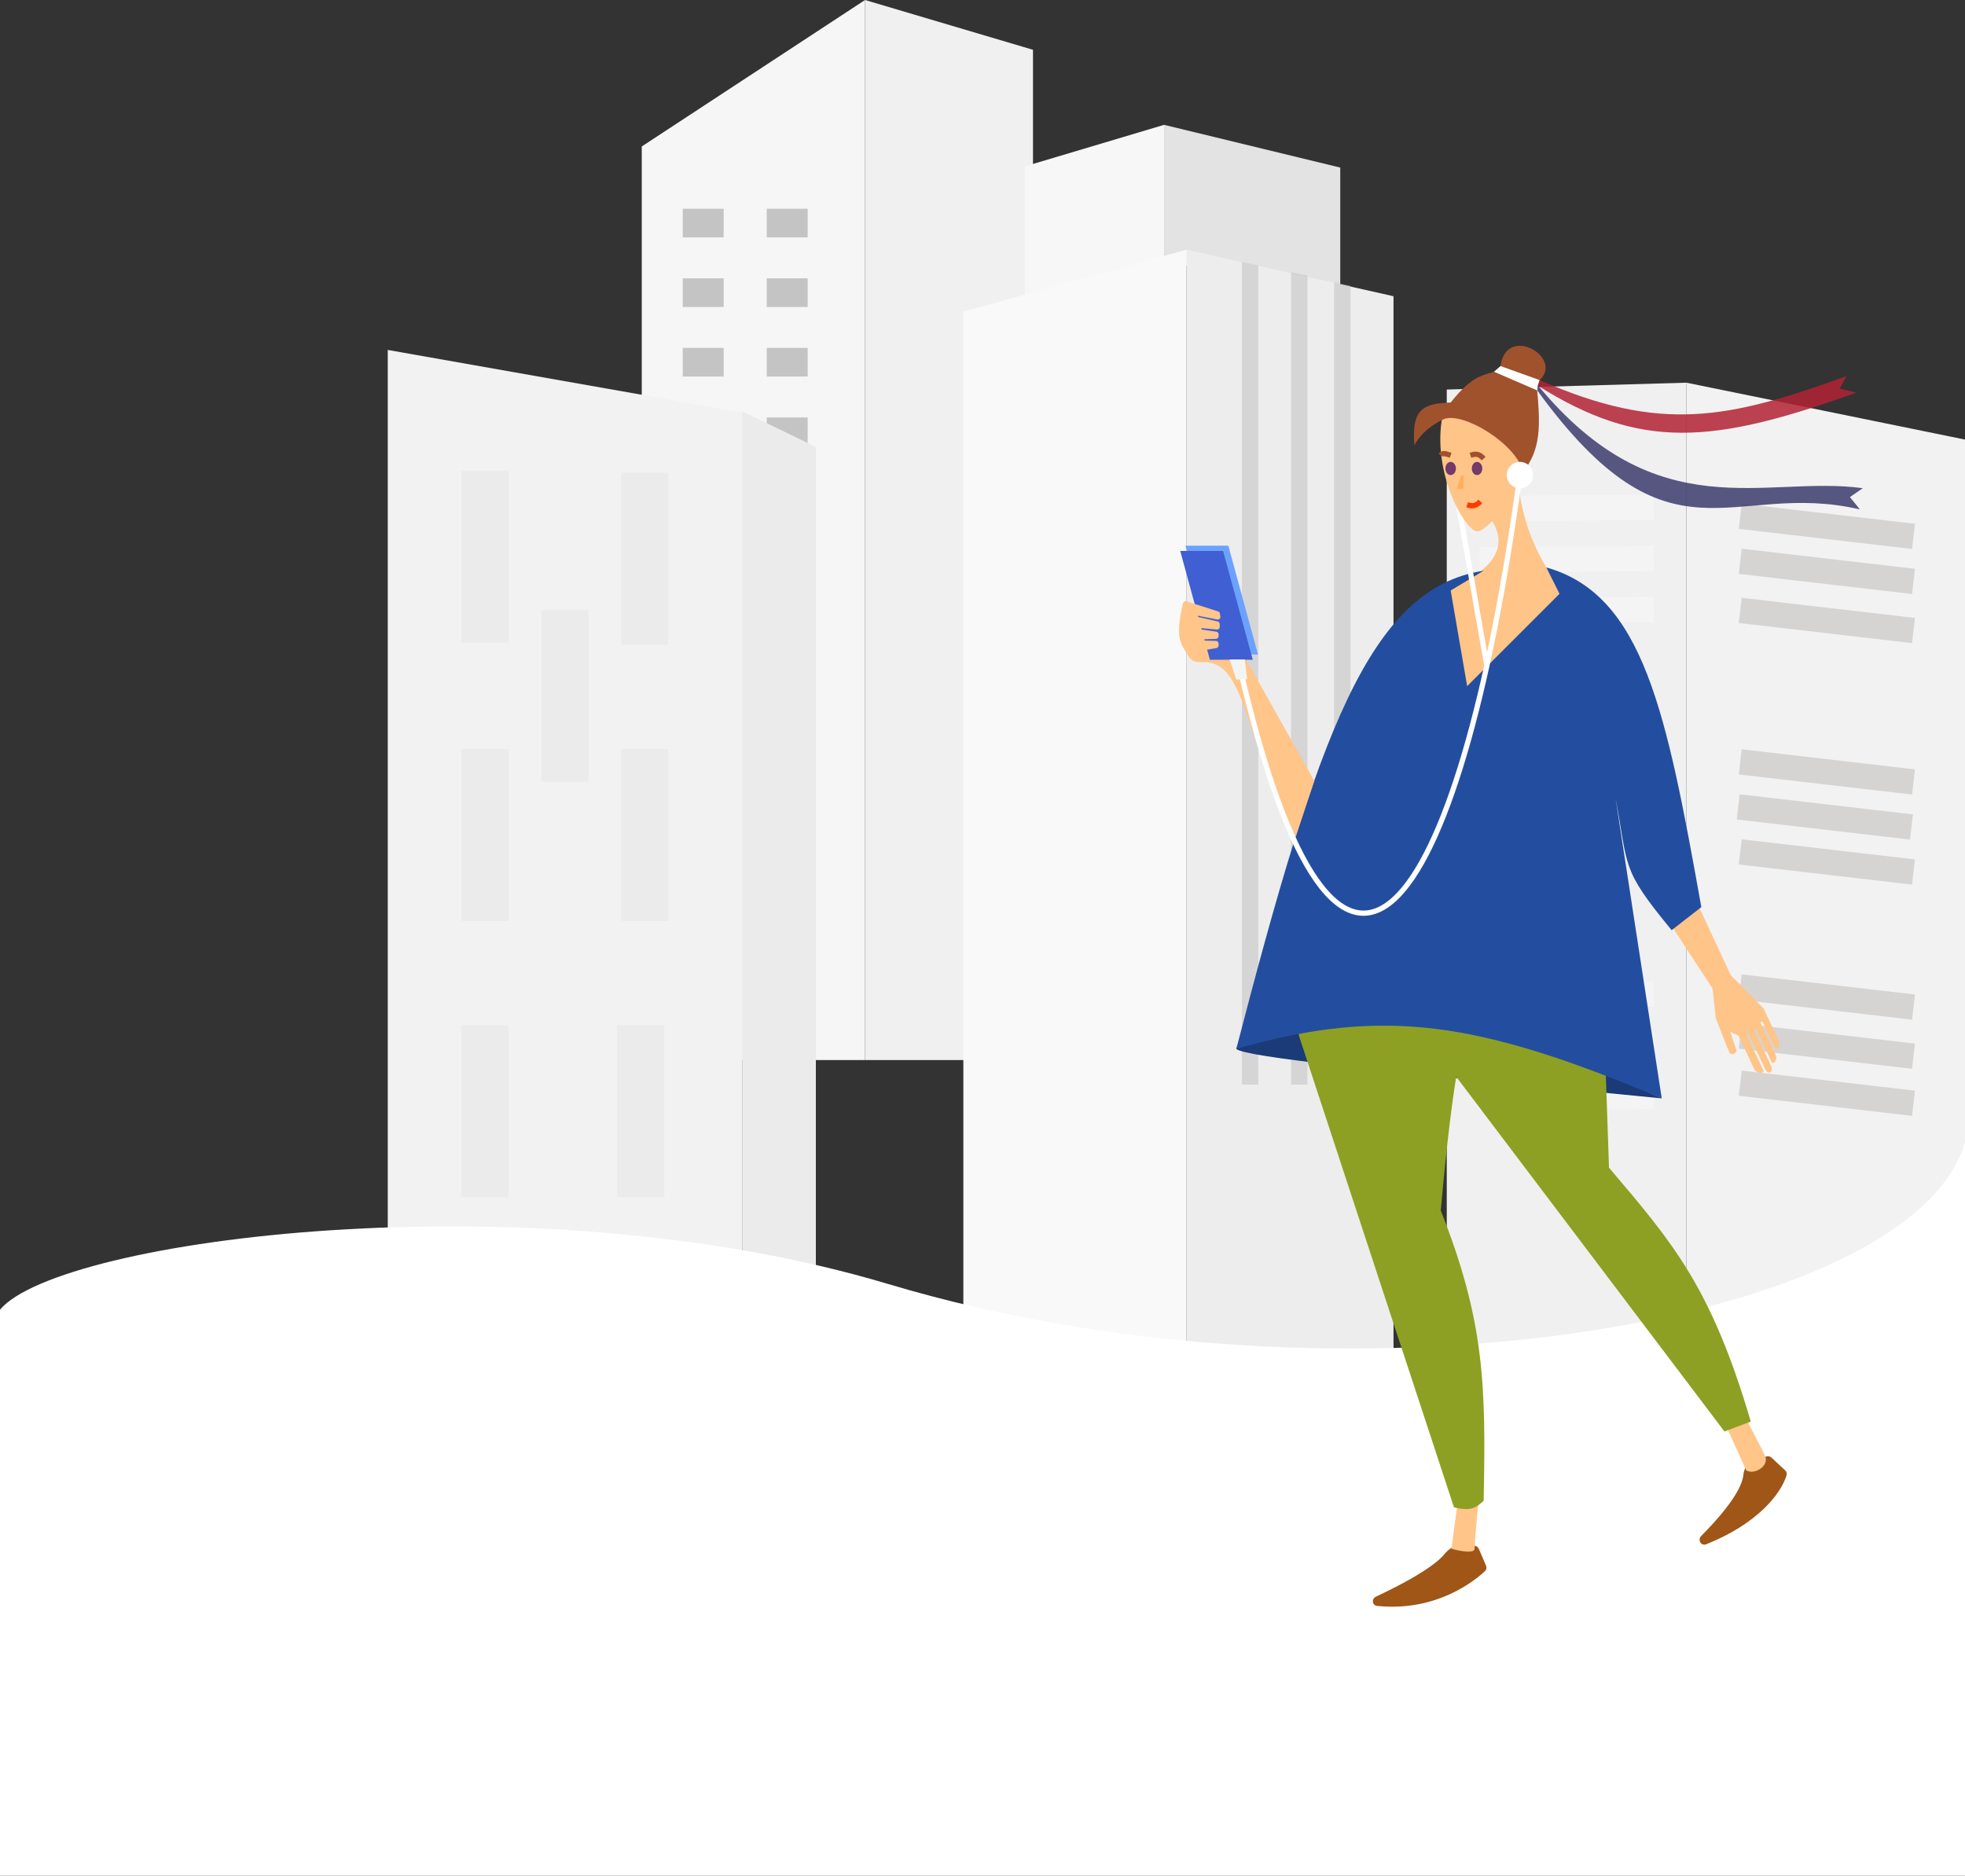 <?xml version="1.0" encoding="UTF-8"?>
<svg width="375px" height="358px" viewBox="0 0 375 358" version="1.1" xmlns="http://www.w3.org/2000/svg" xmlns:xlink="http://www.w3.org/1999/xlink">
    <rect x="0" y="0" width="375" height="358" fill="#333333" stroke="none"/>
    <title>index_sm_en</title>
    <g id="index_sm_en" stroke="none" stroke-width="1" fill="none" fill-rule="evenodd">
        <g id="Group" transform="translate(74, 0)" fill-rule="nonzero">
            <g id="City">
                <polygon id="Path" fill="#F6F6F6" points="48.473 27.953 91.082 0 91.082 202.323 48.473 202.323"></polygon>
                <polygon id="Path" fill="#F0F0F0" points="91.082 0 123.136 9.505 123.136 202.323 91.082 202.323"></polygon>
                <rect id="Rectangle" fill="#C4C4C4" x="56.291" y="39.84" width="7.818" height="5.468"></rect>
                <rect id="Rectangle" fill="#C4C4C4" x="72.318" y="39.84" width="7.818" height="5.468"></rect>
                <rect id="Rectangle" fill="#C4C4C4" x="72.318" y="53.12" width="7.818" height="5.468"></rect>
                <rect id="Rectangle" fill="#C4C4C4" x="56.291" y="53.12" width="7.818" height="5.468"></rect>
                <rect id="Rectangle" fill="#C4C4C4" x="56.291" y="66.399" width="7.818" height="5.468"></rect>
                <rect id="Rectangle" fill="#C4C4C4" x="72.318" y="66.399" width="7.818" height="5.468"></rect>
                <rect id="Rectangle" fill="#C4C4C4" x="72.318" y="79.679" width="7.818" height="5.468"></rect>
                <rect id="Rectangle" fill="#C4C4C4" x="56.291" y="79.679" width="7.818" height="5.468"></rect>
                <rect id="Rectangle" fill="#C4C4C4" x="56.291" y="92.959" width="7.818" height="5.468"></rect>
                <rect id="Rectangle" fill="#C4C4C4" x="72.318" y="92.959" width="7.818" height="5.468"></rect>
                <rect id="Rectangle" fill="#C4C4C4" x="72.318" y="106.239" width="7.818" height="5.468"></rect>
                <rect id="Rectangle" fill="#C4C4C4" x="56.291" y="106.239" width="7.818" height="5.468"></rect>
                <rect id="Rectangle" fill="#C4C4C4" x="56.291" y="119.91" width="7.818" height="5.468"></rect>
                <rect id="Rectangle" fill="#C4C4C4" x="72.318" y="119.91" width="7.818" height="5.468"></rect>
                <rect id="Rectangle" fill="#C4C4C4" x="72.318" y="133.19" width="7.818" height="5.468"></rect>
                <rect id="Rectangle" fill="#C4C4C4" x="56.291" y="133.19" width="7.818" height="5.468"></rect>
                <polygon id="Path" fill="#F3F2F2" points="0 285.127 0 66.79 67.627 78.725 67.627 285.127"></polygon>
                <rect id="Rectangle" fill="#ECEBEB" x="44.564" y="90.225" width="8.991" height="32.809"></rect>
                <polygon id="Path" fill="#ECEBEB" points="81.7 85.296 67.627 78.508 67.627 285.127 81.7 278.291"></polygon>
                <rect id="Rectangle" fill="#ECEBEB" x="14.073" y="89.835" width="8.991" height="32.809"></rect>
                <rect id="Rectangle" fill="#ECEBEB" x="29.318" y="116.394" width="8.991" height="32.809"></rect>
                <rect id="Rectangle" fill="#ECEBEB" x="14.073" y="142.954" width="8.991" height="32.809"></rect>
                <rect id="Rectangle" fill="#ECEBEB" x="44.564" y="142.954" width="8.991" height="32.809"></rect>
                <rect id="Rectangle" fill="#ECEBEB" x="43.782" y="195.683" width="8.991" height="32.809"></rect>
                <rect id="Rectangle" fill="#ECEBEB" x="14.073" y="195.683" width="8.991" height="32.809"></rect>
                <polygon id="Path" fill="#F7F7F7" points="121.573 31.758 148.155 23.826 148.155 51.588 121.573 62.494"></polygon>
                <polygon id="Path" fill="#E3E3E3" points="148.155 49.587 148.155 23.826 181.773 31.982 181.773 58.197"></polygon>
                <polygon id="Path" fill="#EDEDED" points="191.936 295.282 152.455 294.498 152.455 47.651 191.936 56.538"></polygon>
                <polygon id="Path" fill="#F9F9F9" points="109.845 59.491 152.455 47.651 152.455 295.282 109.845 284.43"></polygon>
                <polygon id="Path" fill="#C4C4C4" opacity="0.6" points="163.009 207.01 163.009 49.995 166.136 50.665 166.136 207.01"></polygon>
                <polygon id="Path" fill="#C4C4C4" opacity="0.6" points="172.391 207.01 172.391 51.948 175.518 52.613 175.518 207.01"></polygon>
                <polygon id="Path" fill="#C4C4C4" opacity="0.6" points="180.6 207.01 180.6 53.901 183.727 54.57 183.727 207.01"></polygon>
                <polygon id="Path" fill="#F0F0F0" points="247.836 73.039 202.1 74.348 202.1 307 247.836 307"></polygon>
                <polygon id="Path" fill="#F2F2F2" points="247.836 305.828 247.836 73.039 301 83.895 301 305.828"></polygon>
                <polygon id="Rectangle" fill="#D5D4D2" transform="translate(274.641, 100.455) rotate(6.623) translate(-274.641, -100.455) " points="258 98.038 291.282 98.035 291.282 102.872 258 102.875"></polygon>
                <polygon id="Rectangle" fill="#D5D4D2" transform="translate(274.641, 109.048) rotate(6.623) translate(-274.641, -109.048) " points="258 106.631 291.282 106.628 291.282 111.465 258 111.468"></polygon>
                <polygon id="Rectangle" fill="#D5D4D2" transform="translate(274.641, 118.422) rotate(6.623) translate(-274.641, -118.422) " points="258 116.005 291.282 116.002 291.282 120.839 258 120.842"></polygon>
                <polygon id="Rectangle" fill="#D5D4D2" transform="translate(274.641, 147.325) rotate(6.623) translate(-274.641, -147.325) " points="258 144.909 291.282 144.906 291.282 149.742 258 149.745"></polygon>
                <polygon id="Rectangle" fill="#D5D4D2" transform="translate(274.25, 155.918) rotate(6.623) translate(-274.25, -155.918) " points="257.61 153.502 290.891 153.498 290.891 158.335 257.609 158.338"></polygon>
                <polygon id="Rectangle" fill="#D5D4D2" transform="translate(274.641, 164.511) rotate(6.623) translate(-274.641, -164.511) " points="258 162.094 291.282 162.091 291.282 166.928 258 166.931"></polygon>
                <polygon id="Rectangle" fill="#D5D4D2" transform="translate(274.641, 190.29) rotate(6.623) translate(-274.641, -190.29) " points="258 187.873 291.282 187.87 291.282 192.707 258 192.71"></polygon>
                <polygon id="Rectangle" fill="#D5D4D2" transform="translate(274.641, 199.664) rotate(6.623) translate(-274.641, -199.664) " points="258 197.247 291.282 197.244 291.282 202.081 258 202.084"></polygon>
                <polygon id="Rectangle" fill="#D5D4D2" transform="translate(274.641, 208.647) rotate(6.623) translate(-274.641, -208.647) " points="258 206.231 291.282 206.227 291.282 211.064 258 211.067"></polygon>
                <polygon id="Rectangle" fill="#F4F4F4" transform="translate(224.996, 189.899) rotate(-0.45) translate(-224.996, -189.899) " points="208.355 187.481 241.637 187.481 241.637 192.318 208.355 192.318"></polygon>
                <polygon id="Rectangle" fill="#F4F4F4" transform="translate(224.996, 199.664) rotate(-0.45) translate(-224.996, -199.664) " points="208.355 197.245 241.637 197.246 241.637 202.082 208.355 202.082"></polygon>
                <polygon id="Rectangle" fill="#F4F4F4" transform="translate(224.996, 209.429) rotate(-0.45) translate(-224.996, -209.429) " points="208.355 207.01 241.637 207.01 241.637 211.847 208.355 211.847"></polygon>
                <polygon id="Rectangle" fill="#F4F4F4" transform="translate(224.996, 143.029) rotate(-0.45) translate(-224.996, -143.029) " points="208.355 140.611 241.637 140.611 241.637 145.447 208.355 145.447"></polygon>
                <polygon id="Rectangle" fill="#F4F4F4" transform="translate(224.996, 152.794) rotate(-0.45) translate(-224.996, -152.794) " points="208.355 150.375 241.637 150.375 241.637 155.212 208.355 155.212"></polygon>
                <polygon id="Rectangle" fill="#F4F4F4" transform="translate(224.996, 162.558) rotate(-0.45) translate(-224.996, -162.558) " points="208.355 160.14 241.637 160.14 241.637 164.977 208.355 164.977"></polygon>
                <polygon id="Rectangle" fill="#F4F4F4" transform="translate(224.996, 96.94) rotate(-0.45) translate(-224.996, -96.94) " points="208.355 94.522 241.637 94.522 241.637 99.358 208.355 99.358"></polygon>
                <polygon id="Rectangle" fill="#F4F4F4" transform="translate(224.996, 106.705) rotate(-0.45) translate(-224.996, -106.705) " points="208.355 104.286 241.637 104.286 241.637 109.123 208.355 109.123"></polygon>
                <polygon id="Rectangle" fill="#F4F4F4" transform="translate(224.996, 116.469) rotate(-0.45) translate(-224.996, -116.469) " points="208.355 114.051 241.637 114.051 241.637 118.888 208.355 118.887"></polygon>
            </g>
        </g>
        <g id="Group" transform="translate(0, 218)" fill="#FFFFFF" fill-rule="nonzero">
            <g id="Path">
                <path d="M169.543,27.074 C101.202,6.626 11.281,18.464 0,31.965 L0,140 L375,140 L375,0 C365.073,34.573 257.04,53.253 169.543,27.074 Z"></path>
            </g>
        </g>
        <g id="Girl-Index-SM" transform="translate(225, 66)">
            <path d="M77.651,70.621 L42.403,68.104 L48.068,47.333 C48.068,47.333 66.322,42.927 59.398,32.856 L64.433,23.414 C66.322,47.962 80.169,44.815 77.651,70.621 Z" id="Path" fill="#FFC487" fill-rule="nonzero"></path>
            <path d="M92.128,143.635 C37.173,138.267 12.796,135.763 10.932,134.194 L11.362,133 C43.235,126.457 61.068,129.401 92.128,143.635 Z" id="Path" fill="#1A3A78" fill-rule="nonzero"></path>
            <path d="M37.579,238.736 C46.244,234.651 49.49,232.065 50.676,230.594 C51.166,229.987 52.289,229 53.068,229 L56.297,229 C56.697,229 57.058,229.238 57.216,229.606 L58.59,232.812 C58.745,233.173 58.675,233.588 58.389,233.858 C56.548,235.593 49.207,241.676 37.817,240.504 C36.852,240.405 36.702,239.149 37.579,238.736 Z" id="Path" fill="#9F5617" fill-rule="nonzero"></path>
            <path d="M52,229.589 L53.258,220.148 L57.664,217 C57.035,220.777 56.406,228.582 56.406,229.589 C56.406,230.596 53.468,230.009 52,229.589 Z" id="Path" fill="#FFC589" fill-rule="nonzero"></path>
            <path d="M99.658,227.151 C106.099,220.652 107.547,217.188 107.706,215.484 C107.773,214.769 108.132,213.716 108.789,213.425 L111.978,212.015 C112.344,211.853 112.771,211.925 113.064,212.197 L115.674,214.625 C115.932,214.866 116.05,215.223 115.948,215.561 C114.859,219.171 110.32,224.868 100.62,228.733 C99.637,229.125 98.913,227.903 99.658,227.151 Z" id="Path" fill="#9F5617" fill-rule="nonzero"></path>
            <path d="M108.227,214.593 L104.302,205.914 L106.377,200.913 C107.84,204.451 111.785,211.272 111.966,212.263 C112.314,214.171 109.458,215.524 108.227,214.593 Z" id="Path" fill="#FFC589" fill-rule="nonzero"></path>
            <path d="M52.474,221.684 L22.891,131.676 L20.373,119.087 L58.139,118.458 C54.161,130.05 52.261,139.336 49.956,165.036 C58.328,186.181 58.595,198.451 58.139,220.425 C56.497,222.019 55.305,222.388 52.474,221.684 Z" id="Path" fill="#8DA023" fill-rule="nonzero"></path>
            <path d="M104.087,207.207 L40.845,123.554 L80.798,119.717 L82.057,156.853 L82.33,157.175 C94.475,171.48 101.636,179.915 109.123,205.319 L104.087,207.207 Z" id="Path" fill="#8DA023" fill-rule="nonzero"></path>
            <path d="M105.293,120.108 L96.582,101.414 L94.419,96.824 L87.152,100.248 L101.828,122.675 L102.439,128.315 L104.645,133.985 C105.102,134.719 104.911,135.167 105.525,135.181 C105.929,135.191 106.293,134.941 106.43,134.561 L105.2,130.918 L106.776,131.668 C106.776,131.668 109.413,137.266 109.806,138.101 C110.2,138.935 111.85,138.987 111.473,138.187 C111.096,137.387 108.246,131.336 108.246,131.336 L108.628,131.156 C108.628,131.156 111.43,137.103 111.921,138.146 C112.412,139.189 113.56,138.648 112.959,137.373 C112.359,136.098 109.776,130.616 109.776,130.616 L110.158,130.435 C110.158,130.435 112.818,136.08 113.101,136.683 C113.385,137.286 114.336,136.328 113.829,135.25 C113.321,134.172 110.945,129.13 110.945,129.13 L111.328,128.95 C111.328,128.95 113.31,133.157 113.67,133.922 C114.031,134.687 114.998,133.764 114.277,132.234 C113.557,130.704 111.574,126.496 111.574,126.496 L105.293,120.108 Z" id="Path" fill="#FFC487" fill-rule="nonzero"></path>
            <path d="M58.139,42.927 C36.279,46.249 26.437,74.484 10.932,134.194 C39.213,126.108 57.22,128.961 92.128,143.635 L83.316,86.357 C85.813,99.691 84.262,99.688 94.016,111.534 L99.681,107.128 C93.036,70.037 88.687,47.546 70.098,42.297 L72.616,47.333 L54.992,64.956 L51.845,46.703 L58.139,42.927 Z" id="Path" fill="#234EA0" fill-rule="nonzero"></path>
            <path d="M4.105,60.383 C12.728,59.77 11.708,72.809 22.291,93.679 L25.82,83.044 L12.82,59.922 L11.561,53.627 C10.353,58.326 9.484,59.177 7.785,59.292 C7.785,59.292 3.829,50.098 1.615,48.842 C1.169,48.589 0.796,48.872 0.688,49.373 C-0.675,55.71 0.125,56.558 1.886,59.349 C2.351,60.087 3.235,60.445 4.105,60.383 Z" id="Path" fill="#FFC589" fill-rule="nonzero"></path>
            <path d="M127.376,5.79 C104.786,13.96 91.953,16.692 68.824,6.543 L68.37,7.536 C88.106,19.994 101.879,18.766 129.264,8.938 L126.086,8.158 L127.376,5.79 Z" id="Path" fill="#B22234" fill-rule="nonzero" opacity="0.85"></path>
            <path d="M129.915,31.222 C105.321,25.506 93.882,43.598 68.37,8.518 L68.37,7.393 C91.26,35.258 111.865,24.623 130.491,27.175 C130.491,27.175 129.673,27.74 128.037,28.871 C129.289,30.401 129.915,31.184 129.915,31.222 Z" id="Path" fill="#3C3B6E" fill-rule="nonzero" opacity="0.85"></path>
            <line x1="52.474" y1="25.303" x2="58.768" y2="61.18" id="Path" stroke="#FFFFFF"></line>
            <path d="M56.591,35.338 C54.167,34.59 47.717,22.961 50.586,12.085 C53.694,13.504 56.002,14.605 57.51,15.389 C59.499,16.423 62.436,18.049 66.321,20.267 C66.743,27.001 59.072,34.952 57.171,35.385 C56.982,35.429 56.776,35.395 56.591,35.338 Z" id="Path" fill="#FFC487" fill-rule="nonzero"></path>
            <path d="M51.845,20.897 C50.713,20.503 50.241,20.443 49.956,20.897" id="Path" stroke="#A0522D"></path>
            <path d="M55.621,20.897 C56.691,20.55 57.256,20.594 58.139,21.526" id="Path" stroke="#A0522D"></path>
            <path d="M54.992,30.338 C56.201,30.714 56.724,30.497 57.51,29.709" id="Path" stroke="#FF3A00"></path>
            <ellipse id="Oval" fill="#723969" fill-rule="nonzero" cx="56.88" cy="23.414" rx="1" ry="1.259"></ellipse>
            <ellipse id="Oval" fill="#723969" fill-rule="nonzero" cx="51.845" cy="23.414" rx="1" ry="1.259"></ellipse>
            <polygon id="Path" fill="#FFAF5B" fill-rule="nonzero" points="54.289 27.314 53.009 27.314 53.862 24.754 54.289 24.754 54.289 25.607"></polygon>
            <path d="M50.586,13.973 C54.312,12.591 64.292,18.663 65.692,24.044 C69.034,19.735 69.079,15.482 68.21,7.049 C74.504,2.643 61.915,-4.91 61.286,4.532 C58.139,5.791 56.298,5.208 51.845,10.826 C46.404,10.994 44.371,12.215 44.921,19.009 C46.581,15.66 50.586,13.973 50.586,13.973 Z" id="Path" fill="#A0522D" fill-rule="nonzero"></path>
            <polygon id="Path" fill="#6CA1FF" fill-rule="nonzero" points="6.896 58.921 1.232 38.15 9.414 38.15 15.079 58.921"></polygon>
            <polygon id="Path" fill="#405FD3" fill-rule="nonzero" points="5.896 59.921 0.232 39.15 8.414 39.15 14.079 59.921"></polygon>
            <path d="M7.468,50.692 L1.397,48.762 C1.132,48.678 0.861,48.876 0.861,49.154 C0.861,49.198 0.868,49.242 0.882,49.284 L1.398,50.832 C1.455,51.003 1.6,51.13 1.777,51.165 L7.299,52.235 C7.635,52.301 7.936,52.017 7.89,51.678 L7.812,51.101 C7.786,50.91 7.652,50.75 7.468,50.692 Z" id="Path" fill="#FFC589" fill-rule="nonzero"></path>
            <path d="M7.382,52.618 L1.404,51.235 C1.126,51.171 0.861,51.382 0.861,51.667 C0.861,51.714 0.869,51.762 0.884,51.807 L1.387,53.317 C1.45,53.505 1.618,53.639 1.816,53.657 L7.224,54.152 C7.517,54.179 7.77,53.948 7.77,53.654 L7.77,53.105 C7.77,52.873 7.609,52.671 7.382,52.618 Z" id="Path" fill="#FFC589" fill-rule="nonzero"></path>
            <path d="M7.13,54.565 L1.407,53.709 C1.12,53.666 0.861,53.888 0.861,54.179 C0.861,54.23 0.869,54.281 0.885,54.33 L1.372,55.789 C1.442,56 1.643,56.139 1.865,56.13 L7.076,55.928 C7.344,55.917 7.556,55.697 7.556,55.428 L7.556,55.059 C7.556,54.812 7.375,54.601 7.13,54.565 Z" id="Path" fill="#FFC589" fill-rule="nonzero"></path>
            <path d="M7.071,56.322 L1.375,56.159 C1.094,56.151 0.861,56.377 0.861,56.659 L0.861,56.693 C0.861,56.747 0.87,56.8 0.887,56.851 L1.355,58.255 C1.433,58.489 1.67,58.631 1.914,58.589 L7.141,57.688 C7.381,57.646 7.556,57.438 7.556,57.195 L7.556,56.822 C7.556,56.551 7.341,56.33 7.071,56.322 Z" id="Path" fill="#FFC589" fill-rule="nonzero"></path>
            <circle id="Oval" fill="#FFFFFF" fill-rule="nonzero" cx="65.062" cy="24.673" r="2.518"></circle>
            <path d="M65.063,24.673 C53.454,110.115 30.444,143.006 11.561,61.18" id="Path" stroke="#FFFFFF"></path>
            <polygon id="Path" fill="#F4F4F4" fill-rule="nonzero" points="9.673 59.874 12.556 59.874 13.012 63.623 10.932 63.698"></polygon>
            <polygon id="Path-4" fill="#FFFFFF" points="60.115 4.95 61.354 3.868 68.824 6.543 68.479 7.513 68.37 8.518"></polygon>
        </g>
    </g>
</svg>